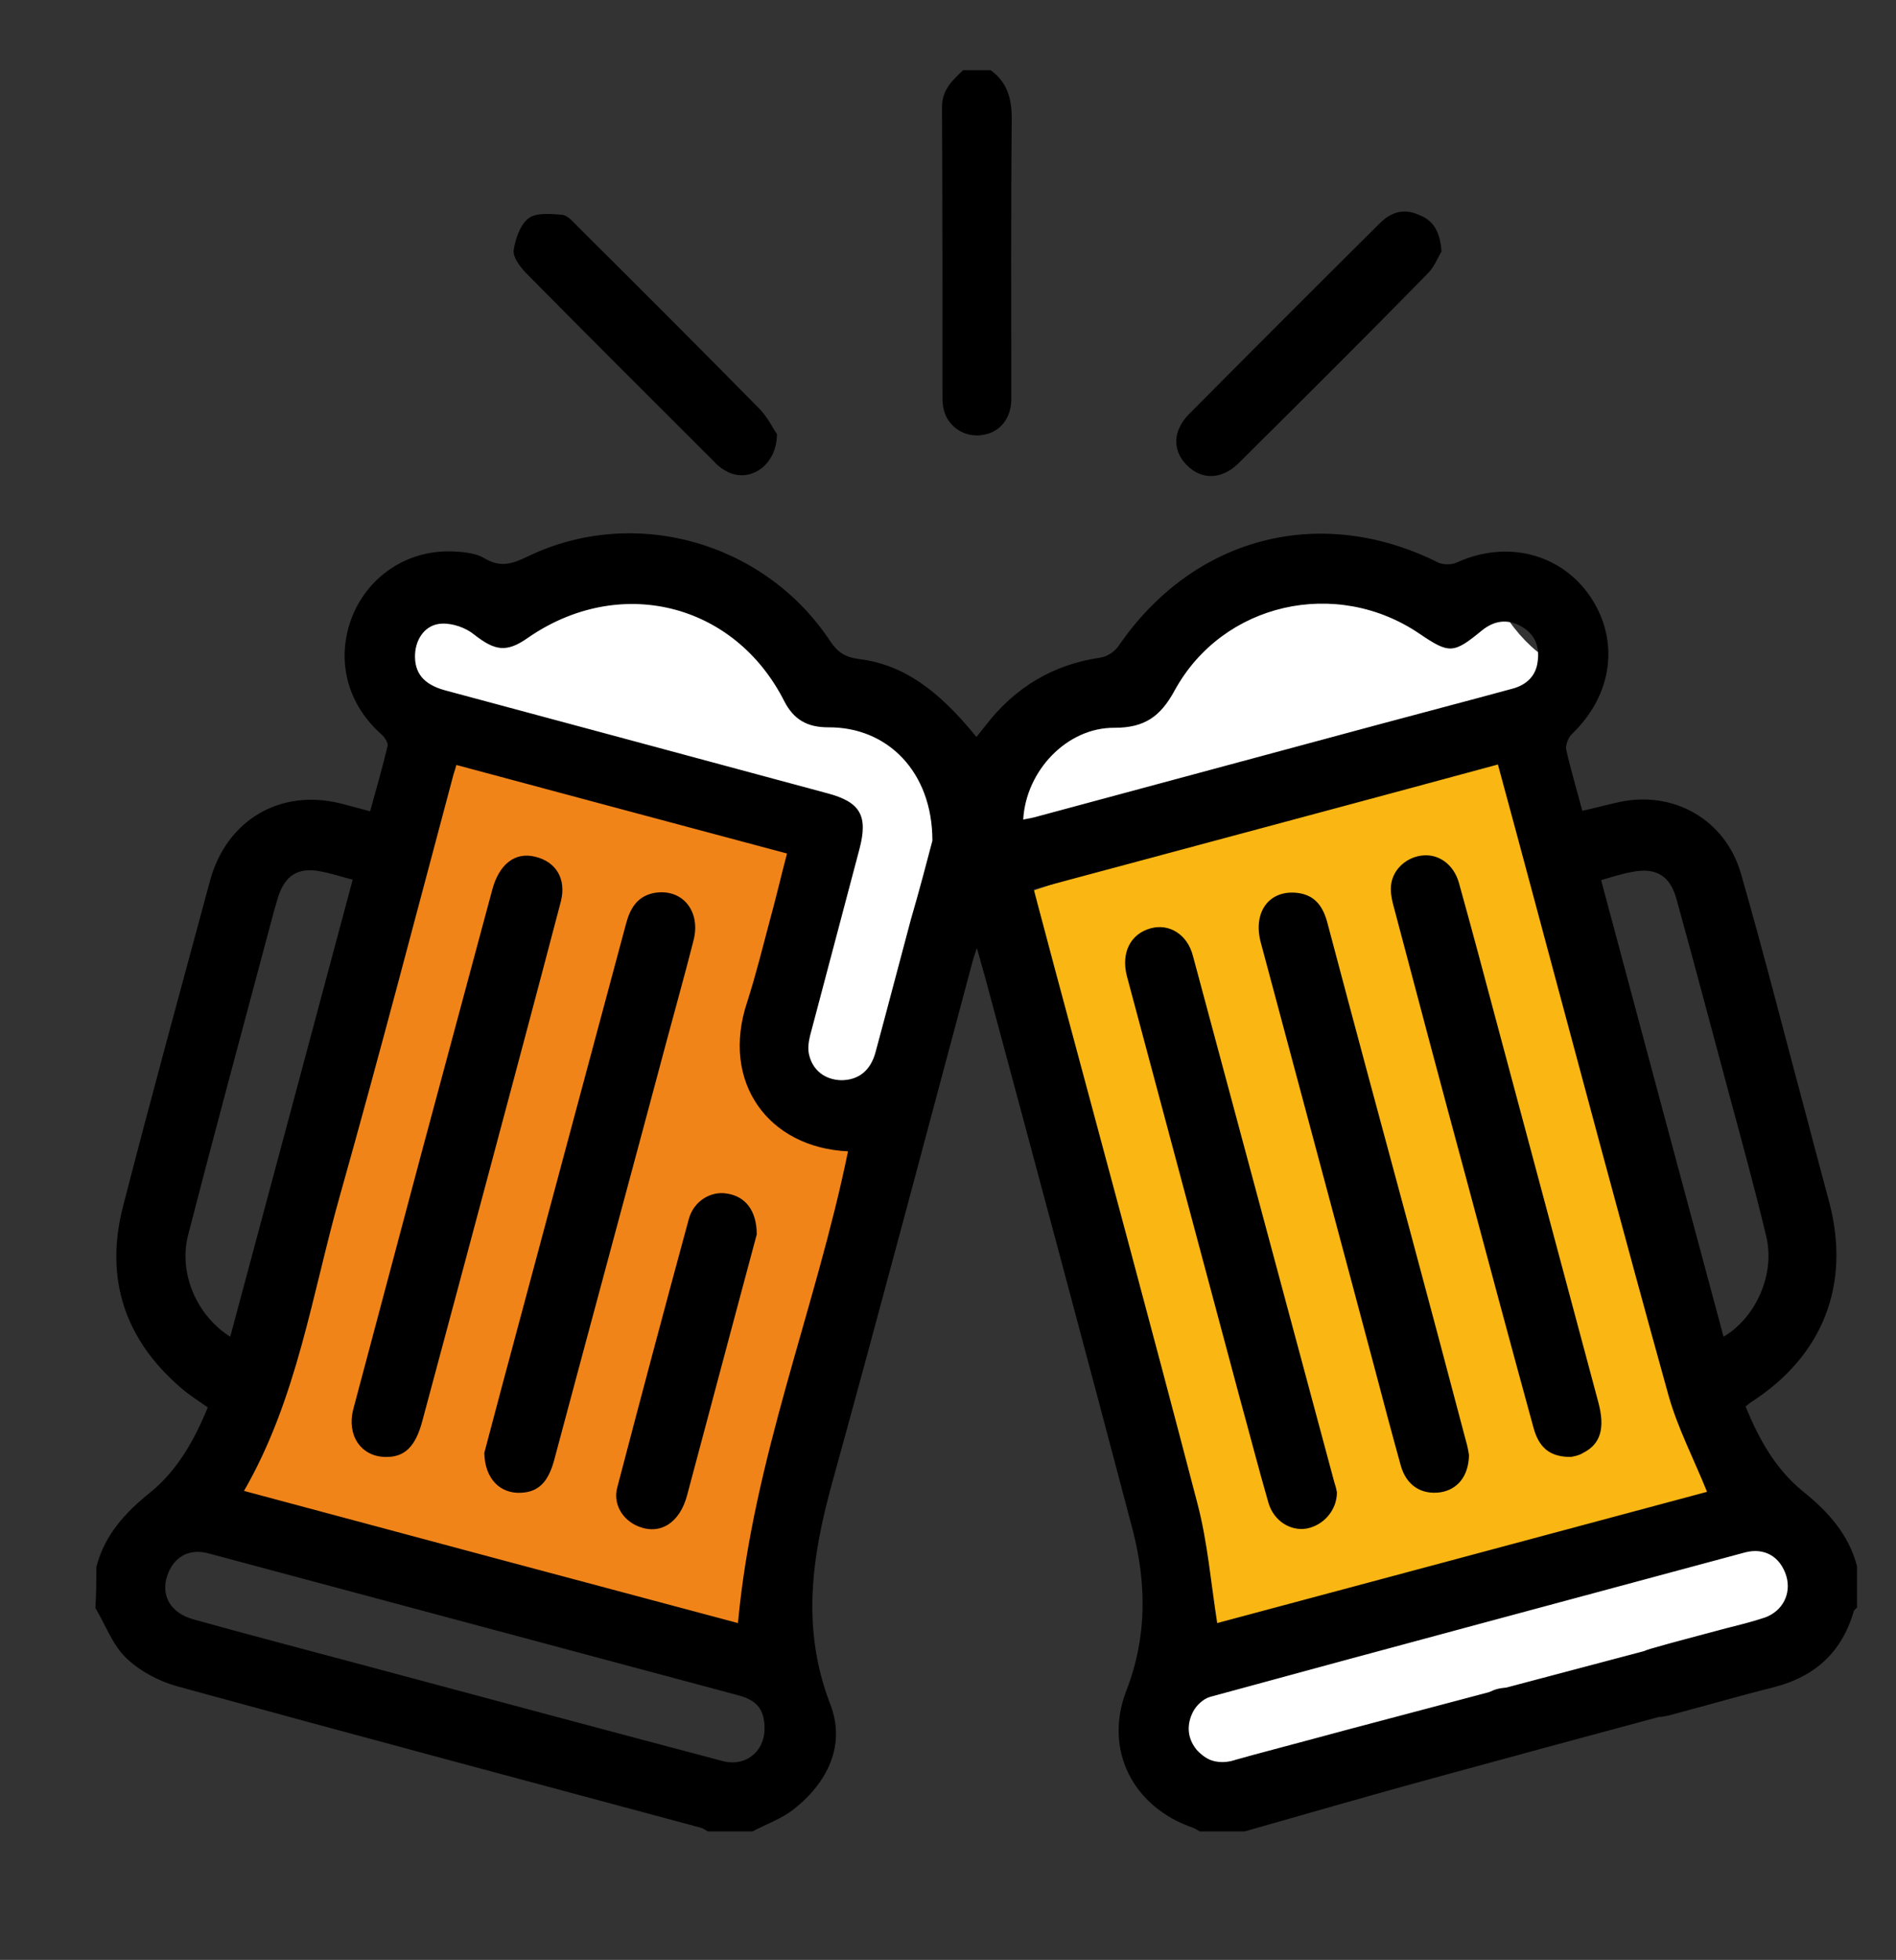 <?xml version="1.0" encoding="utf-8"?>
<!-- Generator: Adobe Illustrator 27.8.0, SVG Export Plug-In . SVG Version: 6.00 Build 0)  -->
<svg version="1.1" id="Layer_1" xmlns="http://www.w3.org/2000/svg" xmlns:xlink="http://www.w3.org/1999/xlink" x="0px" y="0px"
	 viewBox="0 0 413.4 427.1" style="enable-background:new 0 0 413.4 427.1;" xml:space="preserve">
<rect x="0" y="0" width="413.4" height="427.1" fill="#333333" stroke="none"/>
<style type="text/css">
	.st0{fill:#FFFFFF;}
	.st1{fill:#F18419;}
	.st2{fill:#FAB613;}
</style>
<path class="st0" d="M226,160.1c3.6-4,6.2-6.4,7.1-7.1c0.7-0.6,3.2-2.7,7.6-5.7c6.5-4.4,7.3-4,11.8-7.1c7.1-4.9,5.9-6.4,11.4-9.5
	c4.3-2.3,8.2-3.2,13.3-4.3c2.8-0.6,6.1-1.3,10.4-1.4c5.7-0.2,10.1-0.3,14.7,1.9c4.4,2.1,4.5,4.3,8.5,5.2c1.7,0.4,3,0.3,9-0.9
	c9.2-1.9,13.8-2.8,13.7-3.3c-0.1-0.6-5.4-1.5-6.6,0.5c-2.4,3.7,9.7,17.3,13.3,15.6c0.9-0.4,1.1-1.8,1.4-3.8c0.6-4.1-0.8-8.1-1.4-8
	c-1.2,0.1,3.5,13.6-2.8,21.3c-3,3.6-5.7,2.8-24.1,6.6c-15,3.1-24.4,6-27.9,7.1c-6.3,2-5.4,2-12.3,4.3c-14.3,4.7-16.5,4.1-32.7,8.5
	c-15.8,4.4-22,7.3-24.6,4.3c-1.7-1.9-0.8-5.2,0-8.5C217,170.3,220,166.9,226,160.1z"/>
<path class="st0" d="M86.8,130.3c3.7-2.7,7,0.5,15.1,0c2.5-0.2,1.8-0.4,13.3-3.3c7.2-1.8,10.8-2.7,13.3-2.8
	c2.7-0.2,6.5,0.4,14.2,1.4c9.8,1.4,11.4,2,12.3,2.4c1.8,0.8,4.5,2.9,9.9,7.1c6.5,5,8.5,7.1,9.5,8c3.6,3.8,2.7,3.8,5.2,6.2
	c4.1,3.8,6.3,3.5,15.6,9c2.8,1.7,4.3,2.5,5.7,3.8c3.9,3.4,5.6,7.3,6.6,9.5c1.2,2.7,3.1,6.9,2.8,12.3c-0.2,3.2-1,5.9-2.4,9.9
	c-0.9,2.8-1.7,4.7-2.4,6.2c-1.7,4.1-2.5,6.7-5.2,15.1c-8.3,26.1-9.7,29.5-9,29.8c0.8,0.4,4.1-4.2,3.3-5.2c-0.9-1.1-6.2,4.2-13.3,3.3
	c-4.2-0.5-7-2.9-7.7-3.6c-5.5-5.1-4.7-13.1-4.6-13.9c0.4-3.5,1.6-3.7,2.8-9.9c0.6-3.1,0.8-5.7,0.9-7.1c0.3-4.9-0.3-5.3,0-10.4
	c0.2-4.5,0.7-4.8,0.5-7.6c-0.1-1.6-0.4-4.3-1.9-7.1c-2.6-5-7.3-7-8.5-7.6c-2.6-1.1-3.7-0.8-9.5-1.4c-7-0.7-12.4-1.8-19.9-3.3
	c-4-0.8-6-1.2-8.5-1.9c-11.6-3.1-11.9-5.6-24.1-9.5c-3.2-1-6.4-1.9-10.4-4.3c-1.4-0.8-4-2.4-6.6-5.2c-2.5-2.6-4.1-4.2-4.3-6.6
	c-0.2-1.9,0.8-3.7,2.8-7.1C84.6,132.9,85.6,131.2,86.8,130.3z"/>
<path class="st0" d="M257.1,387.6c21,23.1,109.7-30.5,131.9-32.7c1-0.1,5.2-0.4,6.2-2.8c0.7-1.8-0.9-3.7-5.8-10.5
	c-5.5-7.7-5.8-8.8-7.6-9.5c-4-1.6-7.9,1.2-13.4,3.8c-5.6,2.7-4.3,1.1-29,7c-10.2,2.5-17.8,4.5-24.6,6.4c-21.7,5.9-18.8,5.8-29.4,8.4
	c-21,5.2-27.7,4.2-31,9.9C251.3,372.9,252.1,382.2,257.1,387.6z"/>
<g>
	<path class="st1" d="M96.2,159C59.6,275.6,44,323.6,41.7,328.2c0,0.1-0.1,0.2-0.1,0.3c-1.1,8,106.9,27.1,124.4,32.1
		c0.1,0,0.2,0,0.3,0.1c9.6,0.9,16.1-82.1,23.6-106.3c0.5-1.5,1.5-4.7,0-7.5c-2.8-5-10.8-2.2-16.1-7.5c-2.6-2.6-3.1-6-4-12.6
		c-0.6-4.5-1.7-12.1,1.1-20.7c3.2-9.5,8.1-10.9,8-18.4c0-1,0-6.4-3.4-10.3c-5.4-6.3-16.1-5.4-19.5-5.2C145,172.8,127,170.8,96.2,159
		z"/>
	<path class="st2" d="M222,195.2c30.8,116.5,42.8,164.7,42.6,169.1c0,0.1,0,0.2,0.1,0.3c2,4.4,52.8-14.6,111.9-38.4
		c-11.8-54.9-19.6-79.9-24.7-92.5c-3.1-7.6-8.1-18.1-11-33.8c-1.2-6.4-2.8-12.7-3.9-19.1c0,0-2.1-11.8-7-19.9
		c-0.1-0.2-0.2-0.4-0.3-0.5c-1-1.5-3.7-5.1-8.5-6.3c-8.6-2.1-22.3,7.4-22.3,7.4C288.7,169,268.1,179.9,222,195.2z"/>
	<path d="M21,341.5c1.8-7,6.3-11.9,11.8-16.3c5.9-4.8,9.6-11.4,12.5-18.5c-2.1-1.5-4.1-2.7-5.9-4.3c-12.2-10.5-16.6-23.8-12.6-39.4
		c6.1-23.7,12.6-47.4,19-71.1c3.6-13.2,15.3-20.1,28.5-16.8c2,0.5,4.1,1.1,6.4,1.7c1.3-4.8,2.7-9.5,3.8-14.2
		c0.2-0.8-0.8-2.2-1.7-2.9c-7.4-6.8-9.6-16.5-5.9-25.6c3.7-8.9,12.4-14.5,22.3-13.9c2.2,0.1,4.7,0.4,6.5,1.5
		c3.5,2.1,6.2,1.1,9.5-0.5c23.2-11.1,51.5-3.1,65.8,18.5c1.6,2.4,3.2,3.5,6.2,3.9c9.5,1.2,17.1,6.4,25.7,17c0.7-0.9,1.4-1.7,2-2.5
		c6.4-8.3,14.7-13.3,25.1-14.8c1.4-0.2,3-1.3,3.8-2.4c16.3-23.9,44-31.2,69.8-18.3c1.1,0.5,2.9,0.5,4,0c10.9-5,22.8-2,29.2,7.5
		c6.4,9.6,4.8,21.4-4.1,29.9c-0.8,0.8-1.4,2.4-1.2,3.4c1,4.4,2.3,8.7,3.5,13.3c2.7-0.6,5.3-1.3,8-1.9c11.9-2.6,23.2,3.8,26.6,15.6
		c5.2,18.1,9.8,36.3,14.7,54.5c1.5,5.8,3.1,11.6,4.6,17.3c4.6,17.7-1.4,33.1-16.7,43.1c-0.5,0.3-1,0.7-1.6,1.2
		c2.9,7.1,6.5,13.6,12.5,18.5c5.5,4.4,10,9.4,11.8,16.3c0,3,0,6,0,9c-0.2,0.3-0.6,0.5-0.7,0.8c-2.6,9-8.5,14.3-17.5,16.6
		c-7.6,1.9-15.1,4.1-22.7,6.1c-4.9,1.3-9-0.7-10.1-5c-1.2-4.4,1.1-8.1,6-9.5c5.5-1.6,11.1-3,16.6-4.5c2.8-0.7,5.6-1.4,8.3-2.3
		c3.9-1.4,5.8-5.2,4.7-9c-1.3-4.3-4.8-6.3-9-5.2c-38.9,10.5-77.9,20.9-116.7,31.5c-1.4,0.4-2.9,1.8-3.6,3.1
		c-1.5,2.8-1.4,5.8,0.7,8.4c1,1.1,2.1,1.9,3.2,2.3c2.3,0.8,4.4,0.2,5.3-0.1c3.8-1.1,12.7-3.4,24.5-6.6c22.2-5.9,44.3-11.7,66.5-17.6
		c-2.6,0.7-3.3,1.7-3.5,2.3c-1.3,4,10.1,10.7,10.6,11c-2.6,0.7-53.6,14.4-69.4,18.9c-1.6,0.5-3.2,0.9-3.2,0.9
		c-7.8,2.2-15.7,4.5-23.5,6.7c-3.2,0-6.5,0-9.8,0c-0.5-0.3-1-0.6-1.5-0.8c-13.1-4.5-19.5-17-14.5-29.9c4.5-11.6,4.4-23.2,1.4-34.9
		c-10.6-40.2-21.4-80.4-32.2-120.5c-0.5-1.8-1-3.6-1.8-6.4c-0.5,1.6-0.7,2-0.8,2.4c-10.2,38.1-20.3,76.3-30.8,114.3
		c-4.4,16-6.7,31.6-0.4,48c3.5,8.9-0.5,17.2-8.1,23.1c-2.6,2-5.8,3.1-8.8,4.7c-3.2,0-6.5,0-9.8,0c-0.5-0.3-1-0.7-1.5-0.8
		c-38-10.2-76.1-20.4-114.1-30.8c-4-1.1-8.2-3.3-11.2-6.2c-3-2.9-4.5-7.2-6.7-10.9C21,347.5,21,344.5,21,341.5z M225.4,193.8
		c1.5,5.8,3,11.2,4.4,16.6c10.5,39.1,21.1,78.2,31.3,117.3c2.2,8.4,2.9,17.1,4.3,26c35.5-9.5,71.4-19.1,106.8-28.6
		c-2.9-7.2-6.4-13.9-8.4-21c-10-36-19.6-72.1-29.3-108.2c-2.6-9.7-5.2-19.4-7.9-29.3C292.7,175.8,259.2,184.7,225.4,193.8z
		 M99.5,166.7c-0.2,0.8-0.4,1.4-0.6,2c-8.2,30.7-16.2,61.4-24.8,91.9c-6.1,21.6-9.3,44.2-20.9,64.3c36.1,9.7,72.1,19.3,107.7,28.8
		c3.3-35.8,17-68.6,24-102.8c-17.4-0.8-27.8-15.1-22-32.5c1.9-5.9,3.4-12,5-18c1.3-4.7,2.4-9.5,3.7-14.4
		C147.2,179.5,123.4,173.1,99.5,166.7z M203.3,183.2c0-15-9.8-24.8-22.7-24.7c-4.5,0-7.5-1.6-9.6-5.7c-10.9-21.5-36-27.6-55.9-13.8
		c-4.7,3.3-7.2,2.8-11.7-0.7c-1.8-1.5-4.7-2.5-7-2.4c-3.5,0.1-5.7,3.1-5.9,6.6c-0.2,4.1,1.8,6.6,6.4,7.9c27.9,7.5,55.8,15,83.6,22.5
		c7.1,1.9,8.8,4.9,6.9,12.1c-3.6,13.6-7.2,27.2-10.8,40.8c-0.3,1.3-0.5,2.7-0.2,4c0.8,3.5,3.5,5.5,7,5.6c3.7,0,6.4-2,7.5-6.1
		c2.6-9.6,5.1-19.2,7.7-28.9C200.5,193.9,202.2,187.4,203.3,183.2z M223.1,178.6c1.1-0.2,2.2-0.4,3.2-0.7
		c24.5-6.6,49-13.2,73.5-19.8c10-2.7,20-5.3,29.9-8c3.1-0.8,5.3-2.8,5.6-6.2c0.4-3.3-0.8-5.9-3.8-7.5s-5.8-1.1-8.4,1
		c-6.2,5.1-7.1,5.1-13.6,0.7c-18.1-12.3-42.9-6.8-53.4,12.4c-3.1,5.7-6.6,8.1-13.1,8.1C232.7,158.5,223.7,167.9,223.1,178.6z
		 M166.7,376.7c0-4.1-1.6-6.1-5.5-7.2c-38.6-10.3-77.2-20.7-115.8-31c-4.1-1.1-7.5,0.7-8.9,4.8c-1.5,4.3,0.6,8.2,5.7,9.6
		c12.2,3.4,24.5,6.6,36.8,9.9c26.1,7,52.2,14,78.3,20.9C162.4,385.2,166.7,381.8,166.7,376.7z M50.2,291.3
		c8.9-33.2,17.8-66.3,26.7-99.6c-2.7-0.7-4.8-1.4-7-1.8c-4.9-1-7.8,0.9-9.3,5.7c-0.6,2-1.2,4.1-1.7,6.1c-6,22.5-12.1,45-17.9,67.5
		C38.9,277.5,42.9,286.7,50.2,291.3z M349.1,191.8c8.9,33.3,17.8,66.4,26.7,99.5c7.1-4.2,11.3-13.7,9.3-21.9
		c-2.6-10.9-5.6-21.7-8.5-32.5c-3.7-13.7-7.3-27.4-11.1-41.1c-1.4-5-4.5-6.8-9.6-5.8C353.7,190.4,351.5,191.1,349.1,191.8z"/>
	<path d="M216,15.3c3.6,2.6,4.6,6.1,4.6,10.6c-0.2,20.4-0.1,40.7-0.1,61.1c0,4-2.3,7-5.8,7.7c-3.6,0.8-7.2-1-8.6-4.4
		c-0.4-1-0.6-2.2-0.6-3.3c0-21.2,0-42.5-0.1-63.7c0-3.8,2.3-5.8,4.6-8C212,15.3,214,15.3,216,15.3z"/>
	<path d="M169.4,94.6c0,6.7-5.7,10.6-10.6,8.3c-1.1-0.5-2.2-1.3-3-2.2c-13.8-13.8-27.6-27.5-41.3-41.4c-1.2-1.3-2.7-3.3-2.5-4.8
		c0.4-2.5,1.4-5.5,3.2-6.9c1.7-1.3,4.8-1,7.3-0.8c1.3,0.1,2.5,1.6,3.5,2.6c13.3,13.2,26.6,26.5,39.7,39.8
		C167.5,91.1,168.6,93.5,169.4,94.6z"/>
	<path d="M314.3,54.8c-0.7,1.1-1.5,3.3-3,4.8C297.7,73.5,283.9,87.2,270,101c-3.7,3.6-8.1,3.6-11.3,0.3c-3.1-3.2-3-7.4,0.5-11
		c13.8-13.9,27.7-27.8,41.6-41.6c2.4-2.4,5.2-3.4,8.5-1.9C312.5,48,314,50.4,314.3,54.8z"/>
	<path d="M336,375.4c-0.1,4.3-3.4,7.5-7.7,7.4c-4.3-0.1-7.4-3.5-7.3-7.8c0.1-4.1,3.4-7.2,7.5-7.2C332.8,367.8,336,371.1,336,375.4z"
		/>
	<path d="M342.5,317.5c-4.6,0-7-2-8.2-6.6c-5-18.2-9.9-36.5-14.8-54.8c-5.2-19.2-10.3-38.4-15.4-57.7c-0.5-1.8-1-3.7-0.8-5.5
		c0.4-3.6,3.6-6.3,7.2-6.5c3.4-0.2,6.5,2.1,7.6,6c2.7,9.7,5.3,19.4,7.9,29.2c7.5,28,15,56,22.5,84c1.5,5.6,0.5,9.1-3.3,11
		C344.3,317.2,343,317.4,342.5,317.5z"/>
	<path d="M291.5,325.2c0,3.9-2.9,7.2-6.6,7.9c-3.5,0.6-7.1-1.6-8.3-5.5c-2.2-7.6-4.2-15.4-6.3-23c-8.2-30.6-16.4-61.3-24.6-91.9
		c-1.3-5.1,0.8-9.2,5.2-10.4c4-1.1,8,1.3,9.2,6c10.3,38.2,20.5,76.4,30.8,114.6C291.2,323.8,291.4,324.6,291.5,325.2z"/>
	<path d="M320.3,317.1c-0.1,4.6-2.5,7.5-6.2,8.1c-4.2,0.6-7.5-1.5-8.7-5.9c-2-7.2-3.9-14.4-5.8-21.6c-8.2-30.8-16.5-61.6-24.7-92.3
		c-1.8-6.7,1.9-11.6,8.1-10.8c3.9,0.5,5.6,3.2,6.5,6.8c5.9,22.3,11.9,44.5,17.9,66.7c4.1,15.3,8.2,30.6,12.2,45.8
		C320,315.2,320.2,316.5,320.3,317.1z"/>
	<path d="M84,317.5c-5.3-0.1-8.4-4.7-7-10.3c4.9-18.4,9.8-36.8,14.7-55.2c5.2-19.3,10.4-38.7,15.6-58c1.5-5.7,5-8.4,9.4-7.3
		c4.6,1.1,6.8,4.9,5.6,9.7c-5.3,20.2-10.7,40.4-16.1,60.6c-4.7,17.6-9.4,35.1-14.1,52.6C90.6,315.3,88.2,317.6,84,317.5z"/>
	<path d="M105.6,316.6c1.1-4.1,2.5-9.4,3.9-14.7c9-33.5,18-67.1,27-100.6c0.9-3.4,2.5-6,6.1-6.7c6.1-1.1,10.3,3.9,8.6,10.4
		c-1.8,7.1-3.8,14.2-5.7,21.3c-8.2,30.7-16.5,61.3-24.7,92c-1.3,4.7-3.4,6.8-7.1,7C109.2,325.6,105.7,322.4,105.6,316.6z"/>
	<path d="M165,269c-1.3,4.8-2.9,10.8-4.5,16.8c-3.6,13.4-7.1,26.7-10.7,40.1c-1.6,6-5.9,8.7-10.7,6.7c-3.4-1.4-5.5-4.9-4.5-8.5
		c5.1-19.5,10.3-39,15.6-58.5c1.1-3.9,4.8-6.1,8.3-5.5C162.5,260.7,165,263.8,165,269z"/>
</g>
</svg>
